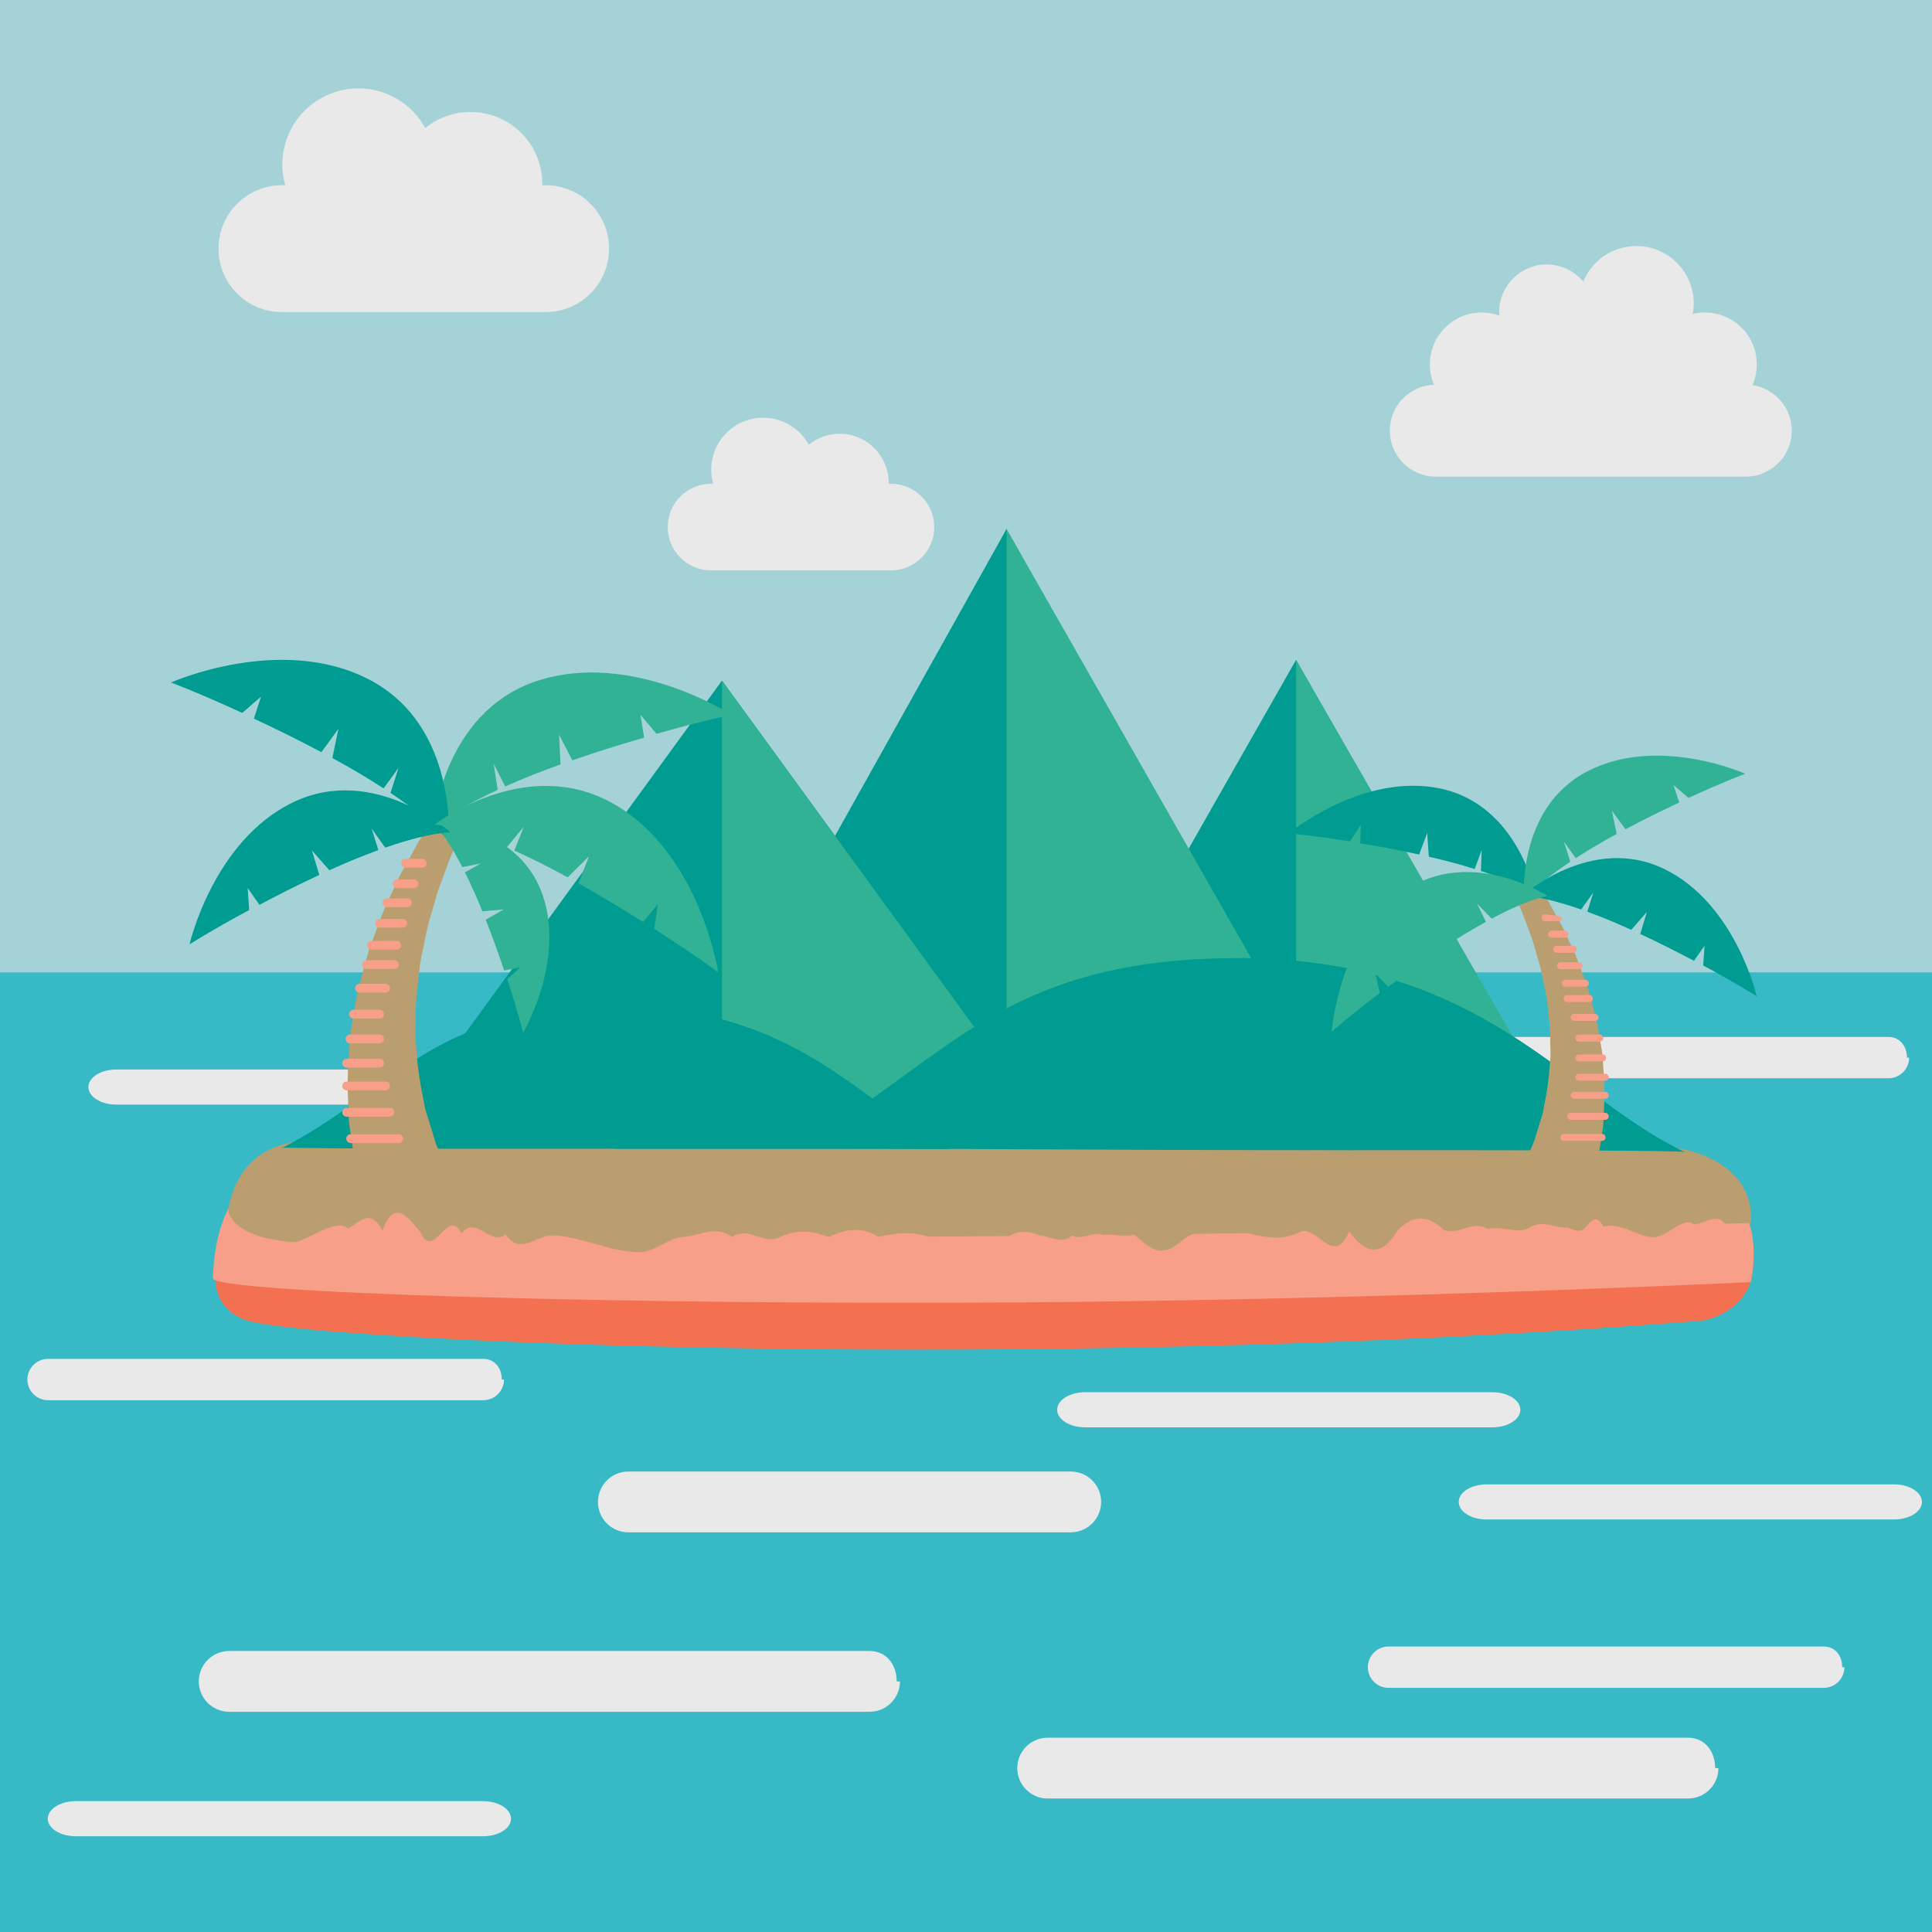 <?xml version="1.0" encoding="utf-8"?>
<!-- Generator: Adobe Illustrator 25.2.1, SVG Export Plug-In . SVG Version: 6.00 Build 0)  -->
<svg version="1.1" id="Layer_1" xmlns="http://www.w3.org/2000/svg" xmlns:xlink="http://www.w3.org/1999/xlink" x="0px" y="0px"
	 viewBox="0 0 603 603" style="enable-background:new 0 0 603 603;" xml:space="preserve">
<style type="text/css">
	.st0{fill:#A5D2D7;}
	.st1{fill:#37B9C6;}
	.st2{fill:#E9E9E9;}
	.st3{fill:#009C91;}
	.st4{fill:#31B295;}
	.st5{fill:#F37151;}
	.st6{fill:#F79F88;}
	.st7{fill:#BB9E6F;}
</style>
<g>
	<rect x="0" class="st0" width="603" height="320.54"/>
	<rect y="303.5" class="st1" width="603" height="299.5"/>
	<path class="st2" d="M172.17,339.28c0,3.03-3.91,5.48-8.73,5.48H36.32c-4.82,0-8.73-2.46-8.73-5.48l0,0c0-3.03,3.91-5.48,8.73-5.48
		h127.11C168.26,333.8,172.17,336.26,172.17,339.28L172.17,339.28z"/>
	<path class="st2" d="M595.86,330.09c0,3.56-2.89,6.45-6.45,6.45H453.57c-3.56,0-6.45-2.89-6.45-6.45l0,0
		c0-3.56,2.89-6.45,6.45-6.45h135.85c3.56,0,5.76,2.89,5.76,6.45H595.86z"/>
	<polygon class="st3" points="404.52,354.29 320.13,354.29 362.32,280.12 404.52,205.95 446.71,280.12 488.91,354.29 	"/>
	<polygon class="st4" points="404.52,334.56 478.47,334.56 441.5,270.26 404.52,205.95 	"/>
	<polygon class="st3" points="314.15,342.45 215.02,342.45 264.59,253.78 314.15,165.11 363.72,253.78 413.29,342.45 	"/>
	<polygon class="st4" points="314.15,339.04 413.29,339.04 363.72,252.07 314.15,165.11 	"/>
	<polygon class="st3" points="225.34,348.59 126.21,348.59 175.77,280.51 225.34,212.42 274.91,280.51 324.48,348.59 	"/>
	<polygon class="st4" points="225.34,348.59 324.48,348.59 274.91,280.51 225.34,212.42 	"/>
	<path class="st5" d="M73.83,376.29c0,0-17.34,29.78,3.75,35.98c21.09,6.2,242.28,16.63,452.83,0c9.22-0.73,27.29-12.41,8.68-35.98
		c-4.2-5.32-74-6.55-158.31-6.05c-5.62,0.03-11.31,0.08-17.04,0.12c-5.74,0.77-11.52-0.34-17.34,0.17
		c-5.82,0.24-11.67-0.89-17.54,0.2c-5.87-0.11-11.76,0.15-17.66,0.24C193.32,372.65,73.83,376.29,73.83,376.29z"/>
	<path class="st6" d="M546.39,400.16c0,0,6.64-26.09-14.95-32.29c-21.59-6.2-220.44-23.53-441.4-3.68
		c-9.43,0.85-22.54,7.29-23.63,34.75c-0.18,4.61,129.05,8.45,253.45,7.54C435.21,405.62,546.39,400.16,546.39,400.16z"/>
	<path class="st7" d="M546.39,381.74c0,0,2.96-16.26-18.63-22.47c-21.59-6.2-201.14-8.36-421.75-3.68
		c-9.47,0.2-29.95-1.77-34.68,21.24c-0.54,2.61,2.41,9.47,20.33,10.88c2.99,0.24,13.55-7.93,16.95-4.25
		c3.39-1.74,6.98-6.68,10.76,0.58c3.77-10.06,7.73-4.37,11.84,0.5c4.12,9.46,8.41-8.13,12.84,0.42c4.44-5.85,9.03,4.13,13.75,0.35
		c4.72,6.61,9.59,0.2,14.57,0.28c8.72,0.14,17.81,5.17,27.19,5.25c4.69,0.04,9.45-4.84,14.28-4.81c4.83-0.59,9.71-3.62,14.65,0.06
		c4.94-3.62,9.93,2.66,14.97,0.02c5.04-2.44,10.11-2.05,15.23-0.02c5.11-2.5,10.25-3.36,15.42-0.05c5.17-1.14,10.35-1.82,15.55-0.08
		c5.2-0.03,10.41-0.07,15.63-0.11c3.26-0.02,6.53-0.05,9.79-0.08c3.26-1.96,6.52-1.41,9.78-0.09c3.26,0.16,6.51,2.9,9.76-0.1
		c3.25,1.78,6.49-1.51,9.72-0.11c3.23-0.44,6.45,0.75,9.67-0.11c3.21,2.68,6.41,5.87,9.6,4.79c3.19-0.04,6.36-5,9.51-5.04
		c5.52-0.08,11-0.16,16.4-0.24c5.41,1.38,10.76,2.34,16.02-0.25c5.27-3.05,10.46,11.32,15.56-0.26c5.1,7,10.12,8.11,15.03-0.26
		c4.91-5.1,9.72-4.88,14.41-0.26c4.69,1.86,9.27-3.19,13.71-0.26c4.45-1.18,8.76,1.65,12.94-0.26c2.09-1.51,4.14-1.43,6.15-1.05
		c2.01,0.39,3.99,1.08,5.93,0.79c1.94,0.9,3.84,1.96,5.69-0.12c1.86-2.36,3.67-3.75,5.45-0.12c5.68-1.43,10.93,3.38,15.69,3.33
		c4.76-0.21,9.03-6.71,12.77-3.98c3.73-0.48,6.92-3.65,9.52-0.23c2.6-0.06,4.6-0.11,5.95-0.15
		C545.69,381.76,546.39,381.74,546.39,381.74z"/>
	<path class="st3" d="M192.02,314.11c-57.7,0-69.42,26.78-104.48,44.43H296.5C268.72,345.36,249.72,314.11,192.02,314.11z"/>
	<path class="st3" d="M386.26,299.04c-77.07,0-92.73,35.78-139.55,59.34l279.11,1.23C488.7,342,463.33,299.04,386.26,299.04z"/>
	<path class="st3" d="M386.25,358.37l139.55,1.23c-37.11-17.6-62.48-60.57-139.55-60.57h0V358.37z"/>
	<path class="st3" d="M192.02,314.11v44.43H296.5C268.72,345.36,249.72,314.11,192.02,314.11z"/>
	<path class="st7" d="M87.57,358.21c0,0,0.03,9.08,12.7,9.86c20.13,1.25,209.1,5.4,414.99,0.84c8.79-0.19,11.18-2.9,12.19-9.2
		c0.17-1.06-116.57-0.71-232.48-0.5C187.49,359.41,87.57,358.21,87.57,358.21z"/>
	<path class="st2" d="M170.31,57.81c-0.35,0-0.7,0.01-1.05,0.03c0-0.16,0.01-0.31,0.01-0.47c0-12.38-10.04-22.42-22.42-22.42
		c-5.35,0-10.26,1.88-14.12,5.01c-4.03-7.37-11.86-12.37-20.85-12.37c-13.12,0-23.76,10.64-23.76,23.76c0,2.25,0.32,4.42,0.9,6.49
		c-0.34-0.02-0.68-0.03-1.02-0.03c-10.93,0-19.8,8.86-19.8,19.8c0,10.93,8.86,19.8,19.8,19.8h82.3c10.93,0,19.8-8.86,19.8-19.8
		C190.11,66.67,181.24,57.81,170.31,57.81z"/>
	<path class="st2" d="M546.97,120.21c0.86-1.98,1.35-4.17,1.35-6.47c0-8.95-7.25-16.2-16.2-16.2c-1.3,0-2.57,0.16-3.79,0.45
		c0.2-1.06,0.31-2.16,0.31-3.28c0-9.9-8.02-17.92-17.92-17.92c-7.49,0-13.9,4.59-16.58,11.11c-2.72-3.27-6.82-5.35-11.4-5.35
		c-8.19,0-14.83,6.64-14.83,14.83c0,0.37,0.02,0.74,0.05,1.11c-1.71-0.62-3.56-0.95-5.48-0.95c-8.95,0-16.2,7.25-16.2,16.2
		c0,2.25,0.46,4.38,1.28,6.33c-7.66,0.3-13.78,6.6-13.78,14.34c0,7.93,6.43,14.35,14.35,14.35h96.75c7.92,0,14.35-6.42,14.35-14.35
		C559.22,127.19,553.9,121.23,546.97,120.21z"/>
	<g>
		<path class="st7" d="M481.66,306.12c-0.43-2.14-0.84-4.31-1.52-6.41l-1.85-6.39c-0.77-2.08-1.54-4.15-2.3-6.22
			c-0.7-2.09-1.65-4.06-2.53-6.03c0.53-3.04,1.71-5.94,4.87-6.52c0.18-0.03,0.33-0.1,0.44-0.19c0.6,0.93,1.2,1.87,1.83,2.81
			c1.24,1.93,2.56,3.86,3.64,5.95c1.14,2.06,2.3,4.14,3.46,6.23l3.05,6.54c1.09,2.18,1.9,4.45,2.73,6.73
			c0.79,2.29,1.79,4.52,2.4,6.85c1.28,4.65,2.65,9.25,3.28,13.88c0.34,2.3,0.94,4.55,1.03,6.81c0.16,2.26,0.33,4.48,0.48,6.63
			c0.05,1.08,0.1,5.3,0.07,6.32c-0.08,2.06-0.15,4.04-0.22,5.95c0,1.93-0.39,3.72-0.61,5.45c-0.26,1.73-1.01,6.77-1.19,7.64h-22.49
			c0.22-0.5,0.46-1.04,0.72-1.63c0.69-1.65,1.77-3.61,2.38-6.04c0.37-1.2,0.78-2.48,1.19-3.83c0.39-1.36,0.98-2.76,1.19-4.3
			c0.29-1.54,0.59-3.13,0.91-4.79c0.16-0.84,0.66-4.3,0.75-5.19c0.15-1.81,0.3-3.67,0.46-5.58c0.24-1.91-0.01-3.87,0.01-5.88
			c0.09-4.03-0.51-8.17-0.99-12.43C482.65,310.36,482.05,308.27,481.66,306.12z"/>
		<path class="st3" d="M424.75,257.46l-3.41,5.15c-11.82-1.9-19.11-2.5-19.11-2.5s22.95-19.06,47.22-14.02
			c24.63,5.12,29.92,33.4,29.92,33.4c-4.34-2.9-10.37-5.44-17.15-7.65l0.23-6.54l-2.18,5.92c-4.79-1.49-9.19-2.66-14.32-3.84
			l-0.5-7.41l-2.52,6.74c-6.38-1.4-12.71-2.57-18.41-3.51L424.75,257.46z"/>
		<path class="st4" d="M522.33,245.01l4.67,4.04c10.87-5.02,17.72-7.56,17.72-7.56s-27.24-12.17-49.25-0.77
			c-22.34,11.57-19.81,40.23-19.81,40.23c3.4-3.96,8.52-8.03,14.45-11.99l-1.98-6.24l3.7,5.12c4.21-2.72,8.13-5.04,12.76-7.56
			l-1.52-7.27l4.25,5.82c5.76-3.07,11.55-5.9,16.79-8.35L522.33,245.01z"/>
		<path class="st3" d="M532.01,295.17l-0.42,6.17c10.55,5.66,16.71,9.61,16.71,9.61s-6.67-29.08-29.02-39.8
			c-22.68-10.88-44.05,8.39-44.05,8.39c5.21,0.33,11.54,1.97,18.27,4.33l3.79-5.34l-1.86,6.03c4.71,1.73,8.92,3.46,13.71,5.64
			l4.89-5.59l-2.09,6.89c5.92,2.76,11.66,5.67,16.77,8.38L532.01,295.17z"/>
		<g>
			<path class="st6" d="M482.22,287.54h4.15c0.6,0,1.1-0.49,1.1-1.09c0-0.6-5.24-1.1-5.24-1.1c-0.6,0-1.09,0.49-1.09,1.1
				C481.13,287.05,481.62,287.54,482.22,287.54z"/>
		</g>
		<g>
			<path class="st6" d="M484.24,292.65h4.19c0.6,0,1.09-0.49,1.09-1.09c0-0.6-0.49-1.09-1.09-1.09h-4.19c-0.6,0-1.1,0.49-1.1,1.09
				C483.14,292.16,483.63,292.65,484.24,292.65z"/>
		</g>
		<g>
			<path class="st6" d="M485.87,297.38h5.11c0.6,0,1.1-0.49,1.1-1.09c0-0.6-0.49-1.09-1.1-1.09h-5.11c-0.6,0-1.09,0.49-1.09,1.09
				C484.78,296.9,485.27,297.38,485.87,297.38z"/>
		</g>
		<g>
			<path class="st6" d="M487.06,302.49h5.74c0.6,0,1.09-0.49,1.09-1.09c0-0.6-0.49-1.09-1.09-1.09h-5.74c-0.6,0-1.09,0.49-1.09,1.09
				C485.97,302,486.46,302.49,487.06,302.49z"/>
		</g>
		<g>
			<path class="st6" d="M488.56,307.96h6.25c0.6,0,1.09-0.49,1.09-1.09c0-0.6-0.49-1.09-1.09-1.09h-6.25c-0.6,0-1.09,0.49-1.09,1.09
				C487.47,307.47,487.96,307.96,488.56,307.96z"/>
		</g>
		<g>
			<path class="st6" d="M489.13,312.76h6.95c0.6,0,1.09-0.49,1.09-1.09c0-0.6-0.49-1.1-1.09-1.1h-6.95c-0.6,0-1.09,0.49-1.09,1.1
				C488.04,312.27,488.53,312.76,489.13,312.76z"/>
		</g>
		<g>
			<path class="st6" d="M491.32,318.63h6.51c0.6,0,1.1-0.49,1.1-1.09c0-0.6-0.49-1.09-1.1-1.09h-6.51c-0.6,0-1.09,0.49-1.09,1.09
				C490.23,318.14,490.72,318.63,491.32,318.63z"/>
		</g>
		<g>
			<path class="st6" d="M492.81,325.09h6.48c0.61,0,1.1-0.49,1.1-1.09c0-0.6-0.49-1.1-1.1-1.1h-6.48c-0.6,0-1.09,0.49-1.09,1.1
				C491.71,324.6,492.2,325.09,492.81,325.09z"/>
		</g>
		<g>
			<path class="st6" d="M492.81,331.27h7.38c0.6,0,1.09-0.49,1.09-1.09c0-0.61-0.49-1.09-1.09-1.09h-7.38
				c-0.6,0-1.09,0.49-1.09,1.09C491.71,330.78,492.2,331.27,492.81,331.27z"/>
		</g>
		<g>
			<path class="st6" d="M492.81,337.3h8.2c0.6,0,1.09-0.49,1.09-1.09c0-0.6-0.49-1.09-1.09-1.09h-8.2c-0.6,0-1.09,0.49-1.09,1.09
				C491.71,336.81,492.2,337.3,492.81,337.3z"/>
		</g>
		<g>
			<path class="st6" d="M491.32,342.95h9.69c0.6,0,1.09-0.49,1.09-1.09c0-0.6-0.49-1.09-1.09-1.09h-9.69c-0.6,0-1.09,0.49-1.09,1.09
				C490.23,342.46,490.72,342.95,491.32,342.95z"/>
		</g>
		<g>
			<path class="st6" d="M490.25,349.51h10.75c0.6,0,1.09-0.49,1.09-1.09c0-0.6-0.49-1.1-1.09-1.1h-10.75c-0.6,0-1.1,0.49-1.1,1.1
				C489.16,349.03,489.65,349.51,490.25,349.51z"/>
		</g>
		<g>
			<path class="st6" d="M488.07,356.08h11.95c0.6,0,1.09-0.49,1.09-1.09c0-0.6-0.49-1.09-1.09-1.09h-11.95
				c-0.6,0-1.09,0.49-1.09,1.09C486.97,355.59,487.46,356.08,488.07,356.08z"/>
		</g>
		<path class="st4" d="M429.29,303.87l1.37,6.03c-9.54,7.23-15.01,12.08-15.01,12.08s2.08-29.76,22.49-43.82
			c20.72-14.27,44.82,1.45,44.82,1.45c-5.09,1.14-11.09,3.74-17.38,7.11l-4.58-4.69l2.77,5.67c-4.39,2.44-8.28,4.8-12.67,7.7
			l-5.7-4.76l3.13,6.48c-5.42,3.64-10.64,7.41-15.26,10.88L429.29,303.87z"/>
	</g>
	<g>
		<path class="st7" d="M132.46,294.1c0.53-2.69,1.05-5.41,1.91-8.04l2.32-8.01c0.97-2.61,1.93-5.21,2.89-7.8
			c0.88-2.62,2.07-5.09,3.18-7.57c-0.67-3.82-2.15-7.45-6.11-8.17c-0.23-0.04-0.41-0.13-0.56-0.23c-0.75,1.17-1.5,2.35-2.29,3.52
			c-1.56,2.42-3.21,4.84-4.57,7.46c-1.44,2.59-2.89,5.2-4.34,7.82l-3.82,8.21c-1.36,2.73-2.38,5.59-3.42,8.44
			c-0.99,2.87-2.25,5.67-3.01,8.59c-1.61,5.83-3.33,11.6-4.12,17.41c-0.42,2.89-1.18,5.71-1.29,8.54c-0.2,2.84-0.41,5.62-0.6,8.32
			c-0.07,1.36-0.13,6.65-0.09,7.93c0.1,2.58,0.18,5.07,0.27,7.46c-0.01,2.41,0.5,4.66,0.77,6.83c0.33,2.17,1.26,8.49,1.49,9.58
			h28.21c-0.28-0.63-0.57-1.3-0.9-2.05c-0.87-2.08-2.22-4.53-2.98-7.57c-0.47-1.51-0.97-3.11-1.49-4.8c-0.49-1.7-1.23-3.47-1.49-5.4
			c-0.36-1.93-0.74-3.93-1.15-6c-0.2-1.05-0.82-5.39-0.94-6.52c-0.18-2.28-0.38-4.61-0.58-6.99c-0.3-2.4,0.02-4.86-0.02-7.37
			c-0.11-5.05,0.64-10.24,1.24-15.59C131.23,299.42,131.98,296.8,132.46,294.1z"/>
		<path class="st4" d="M199.9,223.11l5.01,5.92c14.44-4.11,23.43-5.93,23.43-5.93s-31.39-20.37-60.88-10.52
			c-29.93,10-32.36,46-32.36,46c4.98-4.24,12.11-8.3,20.23-12.05l-1.24-8.12l3.59,7.06c5.75-2.56,11.06-4.67,17.27-6.89l-0.47-9.3
			l4.14,8.03c7.74-2.69,15.45-5.07,22.42-7.08L199.9,223.11z"/>
		<path class="st3" d="M81.46,217.44l-5.86,5.07c-13.64-6.3-22.23-9.49-22.23-9.49s34.16-15.26,61.78-0.96
			c28.02,14.51,24.85,50.46,24.85,50.46c-4.27-4.96-10.68-10.07-18.12-15.04l2.49-7.83l-4.64,6.42c-5.28-3.42-10.2-6.33-16-9.48
			l1.9-9.12l-5.33,7.29c-7.23-3.85-14.48-7.4-21.05-10.47L81.46,217.44z"/>
		<path class="st4" d="M162.41,301.89l-4.09,3.77c3.38,10.23,4.96,16.62,4.96,16.62s13.66-23.12,5.71-43.97
			c-8.07-21.15-33.96-21.82-33.96-21.82c3.19,3.45,6.32,8.43,9.25,14.14l5.78-1.14l-4.95,2.78c2.01,4.04,3.68,7.79,5.46,12.18
			l6.66-0.62l-5.63,3.21c2.16,5.47,4.1,10.93,5.76,15.86L162.41,301.89z"/>
		<path class="st3" d="M77.31,277.16l0.46,6.87c-11.76,6.31-18.62,10.71-18.62,10.71s7.44-32.41,32.35-44.35
			c25.27-12.12,49.09,9.35,49.09,9.35c-5.81,0.37-12.86,2.19-20.36,4.82l-4.23-5.95l2.07,6.72c-5.25,1.92-9.94,3.86-15.28,6.29
			l-5.45-6.23l2.32,7.68c-6.6,3.07-13,6.32-18.69,9.34L77.31,277.16z"/>
		<g>
			<path class="st6" d="M131.76,270.8h-5.21c-0.76,0-1.37-0.61-1.37-1.37s0.61-1.37,1.37-1.37h5.21c0.76,0,1.37,0.61,1.37,1.37
				S132.52,270.8,131.76,270.8z"/>
		</g>
		<g>
			<path class="st6" d="M129.24,277.2h-5.26c-0.76,0-1.37-0.61-1.37-1.37c0-0.76,0.61-1.37,1.37-1.37h5.26
				c0.76,0,1.37,0.61,1.37,1.37C130.61,276.58,129.99,277.2,129.24,277.2z"/>
		</g>
		<g>
			<path class="st6" d="M127.19,283.14h-6.41c-0.76,0-1.37-0.61-1.37-1.37c0-0.76,0.61-1.37,1.37-1.37h6.41
				c0.76,0,1.37,0.61,1.37,1.37C128.56,282.53,127.95,283.14,127.19,283.14z"/>
		</g>
		<g>
			<path class="st6" d="M125.69,289.54h-7.2c-0.76,0-1.37-0.62-1.37-1.37c0-0.76,0.61-1.37,1.37-1.37h7.2
				c0.76,0,1.37,0.61,1.37,1.37C127.06,288.93,126.45,289.54,125.69,289.54z"/>
		</g>
		<g>
			<path class="st6" d="M123.81,296.4h-7.84c-0.76,0-1.37-0.61-1.37-1.37c0-0.76,0.61-1.37,1.37-1.37h7.84
				c0.76,0,1.37,0.61,1.37,1.37C125.18,295.79,124.57,296.4,123.81,296.4z"/>
		</g>
		<g>
			<path class="st6" d="M123.09,302.43h-8.72c-0.76,0-1.37-0.62-1.37-1.37c0-0.76,0.61-1.37,1.37-1.37h8.72
				c0.76,0,1.37,0.61,1.37,1.37C124.47,301.81,123.85,302.43,123.09,302.43z"/>
		</g>
		<g>
			<path class="st6" d="M120.35,309.79h-8.17c-0.76,0-1.37-0.61-1.37-1.37c0-0.76,0.61-1.37,1.37-1.37h8.17
				c0.76,0,1.37,0.61,1.37,1.37C121.72,309.18,121.11,309.79,120.35,309.79z"/>
		</g>
		<g>
			<path class="st6" d="M118.49,317.89h-8.14c-0.76,0-1.37-0.62-1.37-1.37c0-0.76,0.61-1.37,1.37-1.37h8.14
				c0.76,0,1.37,0.61,1.37,1.37C119.86,317.28,119.25,317.89,118.49,317.89z"/>
		</g>
		<g>
			<path class="st6" d="M118.49,325.64h-9.26c-0.76,0-1.37-0.61-1.37-1.37c0-0.76,0.61-1.37,1.37-1.37h9.26
				c0.76,0,1.37,0.61,1.37,1.37C119.86,325.03,119.25,325.64,118.49,325.64z"/>
		</g>
		<g>
			<path class="st6" d="M118.49,333.21H108.2c-0.76,0-1.37-0.62-1.37-1.37c0-0.76,0.61-1.37,1.37-1.37h10.29
				c0.76,0,1.37,0.61,1.37,1.37C119.86,332.6,119.25,333.21,118.49,333.21z"/>
		</g>
		<g>
			<path class="st6" d="M120.35,340.3H108.2c-0.76,0-1.37-0.62-1.37-1.37c0-0.76,0.61-1.37,1.37-1.37h12.15
				c0.76,0,1.37,0.61,1.37,1.37C121.72,339.68,121.11,340.3,120.35,340.3z"/>
		</g>
		<g>
			<path class="st6" d="M121.69,348.53H108.2c-0.76,0-1.37-0.61-1.37-1.37c0-0.76,0.61-1.37,1.37-1.37h13.49
				c0.76,0,1.37,0.61,1.37,1.37C123.06,347.91,122.45,348.53,121.69,348.53z"/>
		</g>
		<path class="st4" d="M205.29,282.23l-1.1,7.67c12.66,8.08,19.98,13.6,19.98,13.6s-5.59-37-32.53-52.53
			c-27.34-15.76-55.89,6.31-55.89,6.31c6.48,0.91,14.25,3.55,22.44,7.14l5.25-6.32l-2.9,7.37c5.73,2.61,10.83,5.17,16.62,8.35
			l6.65-6.53l-3.26,8.42c7.14,4.01,14.05,8.2,20.18,12.07L205.29,282.23z"/>
		<g>
			<path class="st6" d="M124.43,356.76h-14.99c-0.76,0-1.37-0.61-1.37-1.37c0-0.76,0.61-1.37,1.37-1.37h14.99
				c0.76,0,1.37,0.62,1.37,1.37C125.81,356.14,125.19,356.76,124.43,356.76z"/>
		</g>
	</g>
	<path class="st2" d="M474.52,440.01c0,3.03-3.91,5.48-8.73,5.48H338.68c-4.82,0-8.73-2.46-8.73-5.48l0,0
		c0-3.03,3.91-5.48,8.73-5.48h127.11C470.61,434.53,474.52,436.98,474.52,440.01L474.52,440.01z"/>
	<path class="st2" d="M280.89,524.78c0,5.24-4.25,9.49-9.49,9.49H71.54c-5.24,0-9.49-4.25-9.49-9.49l0,0c0-5.24,4.25-9.49,9.49-9.49
		H271.4c5.24,0,8.47,4.25,8.47,9.49H280.89z"/>
	<path class="st2" d="M343.68,468.77c0,5.24-4.25,9.49-9.49,9.49H196.12c-5.24,0-9.49-4.25-9.49-9.49l0,0
		c0-5.24,4.25-9.49,9.49-9.49h138.08C339.43,459.28,343.68,463.53,343.68,468.77L343.68,468.77z"/>
	<path class="st2" d="M575.66,520.35c0,3.56-2.89,6.45-6.45,6.45H433.37c-3.56,0-6.45-2.89-6.45-6.45l0,0
		c0-3.56,2.89-6.45,6.45-6.45h135.85c3.56,0,5.76,2.89,5.76,6.45H575.66z"/>
	<path class="st2" d="M536.34,551.85c0,5.24-4.25,9.49-9.49,9.49H326.99c-5.24,0-9.49-4.25-9.49-9.49l0,0
		c0-5.24,4.25-9.49,9.49-9.49h199.87c5.24,0,8.47,4.25,8.47,9.49H536.34z"/>
	<path class="st2" d="M159.49,567.64c0,3.03-3.91,5.48-8.73,5.48H23.64c-4.82,0-8.73-2.46-8.73-5.48l0,0c0-3.03,3.91-5.48,8.73-5.48
		h127.11C155.58,562.16,159.49,564.62,159.49,567.64L159.49,567.64z"/>
	<path class="st2" d="M157.3,430.57c0,3.56-2.89,6.45-6.45,6.45H15c-3.56,0-6.45-2.89-6.45-6.45l0,0c0-3.56,2.89-6.45,6.45-6.45
		h135.85c3.56,0,5.76,2.89,5.76,6.45H157.3z"/>
	<path class="st2" d="M599.86,468.77c0,3.03-3.91,5.48-8.73,5.48H464.01c-4.82,0-8.73-2.46-8.73-5.48l0,0
		c0-3.03,3.91-5.48,8.73-5.48h127.11C595.95,463.29,599.86,465.74,599.86,468.77L599.86,468.77z"/>
	<path class="st2" d="M278.08,150.99c-0.24,0-0.48,0.01-0.72,0.02c0-0.11,0.01-0.21,0.01-0.32c0-8.45-6.85-15.3-15.3-15.3
		c-3.65,0-7,1.28-9.64,3.42c-2.75-5.03-8.09-8.44-14.23-8.44c-8.96,0-16.22,7.26-16.22,16.22c0,1.54,0.22,3.02,0.62,4.43
		c-0.23-0.01-0.46-0.02-0.69-0.02c-7.46,0-13.51,6.05-13.51,13.51c0,7.46,6.05,13.51,13.51,13.51h56.17
		c7.46,0,13.51-6.05,13.51-13.51C291.59,157.04,285.54,150.99,278.08,150.99z"/>
</g>
</svg>

